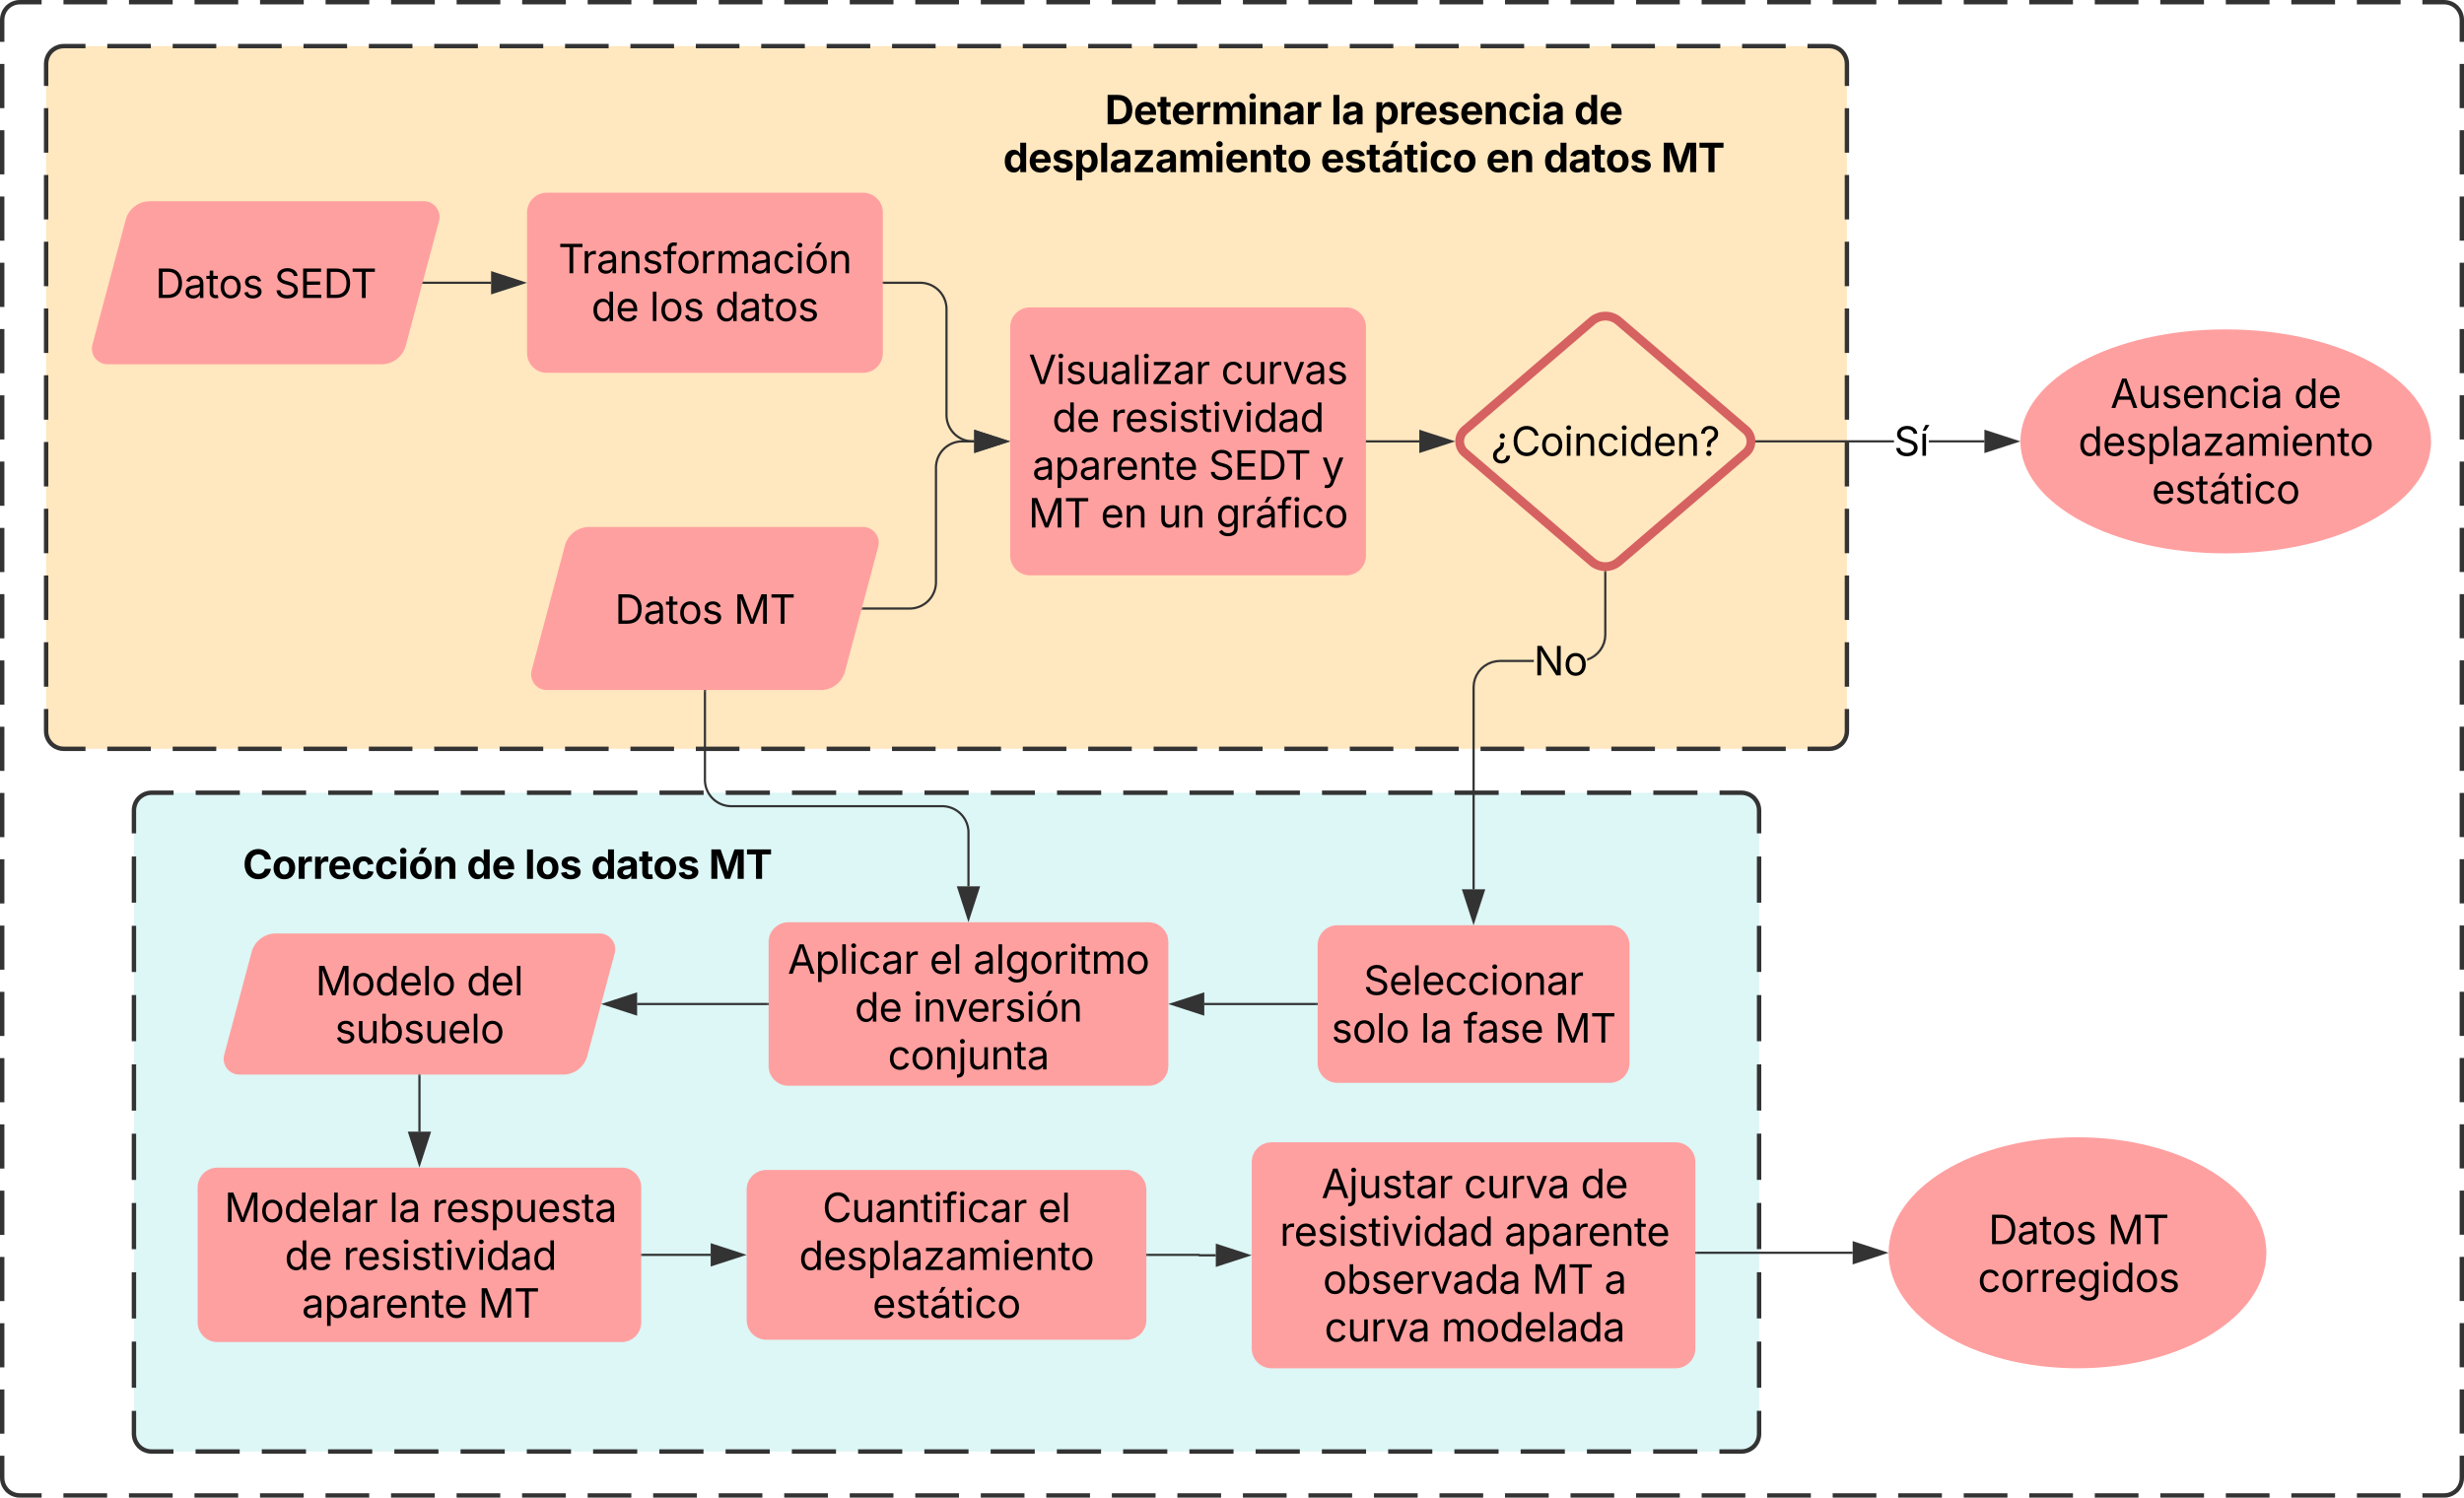 <svg xmlns="http://www.w3.org/2000/svg" xmlns:xlink="http://www.w3.org/1999/xlink" xmlns:lucid="lucid" width="1122" height="682"><g transform="translate(-59 -139)" lucid:page-tab-id="0_0"><path d="M60 148a8 8 0 0 1 8-8h1104a8 8 0 0 1 8 8v664a8 8 0 0 1-8 8H68a8 8 0 0 1-8-8z" fill-opacity="0"/><path d="M87.9 140h19.88m9.95 0h19.9m9.94 0h19.9m9.94 0h19.9m9.94 0h19.9m9.94 0h19.9m9.94 0h19.9m9.94 0h19.9m9.94 0h19.9m9.93 0h19.9m9.94 0h19.9m9.94 0H436m9.95 0h19.9m9.93 0h19.9m9.94 0h19.9m9.94 0h19.9m9.94 0h19.9m9.93 0h19.9m9.94 0h19.9m9.94 0h19.9m9.95 0h19.9m9.94 0h19.88m9.94 0h19.9m9.94 0h19.9m9.94 0h19.9m9.94 0h19.9m9.94 0h19.9m9.93 0h19.9m9.95 0h19.9m9.94 0h19.88m9.95 0h19.9m9.94 0h19.9m9.93 0h19.9m9.94 0h19.9m9.94 0h19.9m9.94 0h19.9m9.93 0h9.95l1.25.1 1.22.3 1.16.47 1.07.66.96.8.8.97.67 1.07.48 1.16.3 1.22.1 1.25v10.06m0 10.06v20.12m0 10.06v20.12m0 10.07v20.1m0 10.07v20.12m0 10.05v20.12m0 10.06v20.12m0 10.06v20.13m0 10.06v20.12m0 10.06v20.12m0 10.06v20.12m0 10.06v20.12m0 10.06v20.12m0 10.06v20.12m0 10.07v20.1m0 10.07v20.12m0 10.05v20.12m0 10.06v20.12m0 10.06v20.13m0 10.06v20.12m0 10.06v20.12m0 10.06v20.12m0 10.06V812l-.1 1.25-.3 1.22-.47 1.16-.66 1.07-.8.96-.97.8-1.07.67-1.16.48-1.22.3-1.25.1h-9.95m-9.94 0h-19.88m-9.95 0h-19.9m-9.94 0h-19.9m-9.93 0h-19.9m-9.94 0h-19.9m-9.94 0h-19.9m-9.94 0h-19.9m-9.94 0h-19.9m-9.94 0h-19.9m-9.93 0h-19.9m-9.94 0h-19.9m-9.94 0H804m-9.95 0h-19.9m-9.93 0h-19.9m-9.94 0h-19.9m-9.94 0h-19.9m-9.94 0h-19.9m-9.93 0h-19.9m-9.94 0h-19.9m-9.94 0h-19.9m-9.95 0h-19.9m-9.94 0h-19.88m-9.94 0h-19.9m-9.94 0h-19.9m-9.94 0h-19.9m-9.94 0h-19.9m-9.94 0h-19.9m-9.93 0h-19.9m-9.95 0h-19.9m-9.94 0h-19.88m-9.95 0h-19.9m-9.94 0h-19.9m-9.93 0h-19.9m-9.94 0h-19.9m-9.94 0h-19.9m-9.94 0h-19.9m-9.93 0H68l-1.25-.1-1.22-.3-1.16-.47-1.07-.66-.96-.8-.8-.97-.67-1.07-.48-1.16-.3-1.22L60 812v-10.06m0-10.06v-20.12m0-10.06v-20.12m0-10.07v-20.1m0-10.07V681.2m0-10.05v-20.12m0-10.06v-20.12m0-10.06v-20.13m0-10.06V560.5m0-10.06V530.3m0-10.06v-20.12m0-10.06v-20.12m0-10.06v-20.12m0-10.06v-20.12m0-10.06V379.4m0-10.07V349.2m0-10.05v-20.12m0-10.06v-20.12m0-10.06v-20.13m0-10.06v-20.1m0-10.08V198.3m0-10.06v-20.12m0-10.06V148l.1-1.25.3-1.22.47-1.16.66-1.07.8-.96.97-.8 1.07-.67 1.16-.48 1.22-.3L68 140h9.95" stroke="#333" stroke-width="2" fill="none"/><path d="M120 508a8 8 0 0 1 8-8h724a8 8 0 0 1 8 8v284a8 8 0 0 1-8 8H128a8 8 0 0 1-8-8z" fill="#dcf5f5" fill-opacity=".98"/><path d="M148.1 500h20.12m10.06 0h20.1m10.06 0h20.12m10.05 0h20.12m10.06 0h20.1m10.06 0h20.12m10.05 0h20.12m10.06 0h20.1m10.06 0h20.12m10.05 0h20.12m10.06 0h20.1m10.06 0h20.12m10.05 0h20.12m10.06 0h20.1m10.06 0h20.12m10.05 0h20.12m10.06 0h20.1m10.06 0h20.12m10.05 0h20.12m10.06 0h20.1m10.06 0h20.12m10.05 0h20.12m10.06 0h20.1m10.06 0H852l1.25.1 1.22.3 1.16.47 1.07.66.96.8.8.97.67 1.07.48 1.16.3 1.22.1 1.25v10.52m0 10.52v21.03m0 10.52v21.03m0 10.52v21.03m0 10.52v21.04m0 10.52v21.04m0 10.52v21.03m0 10.52v21.04m0 10.53v21.03m0 10.52V792l-.1 1.25-.3 1.22-.47 1.16-.66 1.07-.8.96-.97.8-1.07.67-1.16.48-1.22.3-1.25.1h-10.06m-10.05 0h-20.12m-10.06 0h-20.1m-10.06 0h-20.12m-10.05 0h-20.12m-10.06 0h-20.1m-10.06 0h-20.12m-10.05 0h-20.12m-10.06 0h-20.1m-10.06 0h-20.12m-10.05 0h-20.12m-10.06 0h-20.1m-10.06 0h-20.12m-10.05 0h-20.12m-10.06 0h-20.1m-10.06 0h-20.12m-10.05 0h-20.12m-10.06 0h-20.1m-10.06 0h-20.12m-10.05 0h-20.12m-10.06 0h-20.1m-10.06 0h-20.12m-10.05 0h-20.12m-10.06 0h-20.1m-10.06 0H128l-1.25-.1-1.22-.3-1.16-.47-1.07-.66-.96-.8-.8-.97-.67-1.07-.48-1.16-.3-1.22-.1-1.25v-10.52m0-10.52v-21.03m0-10.52v-21.03m0-10.52v-21.03m0-10.52v-21.04m0-10.52V623.7m0-10.52v-21.03m0-10.52V560.6m0-10.53v-21.03m0-10.52V508l.1-1.25.3-1.22.47-1.16.66-1.07.8-.96.97-.8 1.07-.67 1.16-.48 1.22-.3 1.25-.1h10.06" stroke="#333" stroke-width="2" fill="none"/><path d="M80 168a8 8 0 0 1 8-8h804a8 8 0 0 1 8 8v304a8 8 0 0 1-8 8H88a8 8 0 0 1-8-8z" fill="#ffe6be" fill-opacity=".98"/><path d="M107.85 160h19.85m9.93 0h19.85m9.93 0h19.86m9.93 0h19.84m9.92 0h19.85m9.94 0h19.85m9.92 0h19.85m9.93 0h19.85m9.92 0h19.86m9.92 0h19.85m9.93 0h19.85m9.93 0h19.86m9.93 0h19.84m9.92 0h19.86m9.92 0h19.85m9.92 0h19.85m9.93 0h19.85m9.92 0h19.86m9.92 0h19.85m9.93 0h19.85m9.93 0h19.86m9.92 0h19.86m9.92 0h19.86m9.92 0h19.85m9.92 0h19.85m9.93 0h19.85m9.92 0H892l1.25.1 1.22.3 1.16.47 1.07.66.96.8.8.97.67 1.07.48 1.16.3 1.22.1 1.25v10.13m0 10.14v20.26m0 10.14v20.26m0 10.14v20.26m0 10.14v20.26m0 10.14v20.26m0 10.14v20.26m0 10.14v20.26m0 10.14v20.26m0 10.14v20.26m0 10.14V472l-.1 1.25-.3 1.22-.47 1.16-.66 1.07-.8.96-.97.8-1.07.67-1.16.48-1.22.3-1.25.1h-9.93m-9.92 0H852.3m-9.93 0h-19.85m-9.93 0h-19.86m-9.92 0h-19.86m-9.92 0h-19.86m-9.92 0H703.4m-9.92 0h-19.85m-9.93 0h-19.85m-9.92 0h-19.86m-9.92 0H584.3m-9.93 0h-19.85m-9.93 0h-19.86m-9.92 0h-19.86m-9.92 0h-19.86m-9.92 0H435.4m-9.92 0h-19.85m-9.93 0h-19.85m-9.92 0h-19.86m-9.92 0H316.3m-9.93 0h-19.85m-9.93 0h-19.86m-9.93 0h-19.84m-9.92 0H197.2m-9.94 0H167.4m-9.92 0h-19.85m-9.93 0h-19.85m-9.92 0H88l-1.25-.1-1.22-.3-1.16-.47-1.07-.66-.96-.8-.8-.97-.67-1.07-.48-1.16-.3-1.22L80 472v-10.13m0-10.14v-20.26m0-10.14v-20.26m0-10.14v-20.26m0-10.14v-20.26m0-10.14v-20.26m0-10.14v-20.26m0-10.14v-20.26m0-10.14v-20.26m0-10.14v-20.26m0-10.14V168l.1-1.25.3-1.22.47-1.16.66-1.07.8-.96.97-.8 1.07-.67 1.16-.48 1.22-.3L88 160h9.93" stroke="#333" stroke-width="2" fill="none"/><path d="M117.2 239.38a10.4 10.4 0 0 1 10.06-7.73H252a6.15 6.15 0 0 1 5.94 7.73l-15.14 56.77a10.4 10.4 0 0 1-10.06 7.73H108a6.15 6.15 0 0 1-5.94-7.73z" stroke="#ffa0a0" stroke-width="2" fill="#ffa0a0"/><use xlink:href="#a" transform="matrix(1,0,0,1,105,236.653) translate(24.696 38.048)"/><use xlink:href="#b" transform="matrix(1,0,0,1,105,236.653) translate(78.863 38.048)"/><path d="M251.9 267.77h30.72" stroke="#333" fill="none"/><path d="M251.92 268.24h-.64l.25-.95h.4z" stroke="#333" stroke-width=".05" fill="#333"/><path d="M297.38 267.77l-14.26 4.63v-9.27z" stroke="#333" fill="#333"/><path d="M300 235.77a8 8 0 0 1 8-8h144a8 8 0 0 1 8 8v64a8 8 0 0 1-8 8H308a8 8 0 0 1-8-8z" stroke="#ffa0a0" stroke-width="2" fill="#ffa0a0"/><use xlink:href="#c" transform="matrix(1,0,0,1,305,232.769) translate(8.225 30.658)"/><use xlink:href="#d" transform="matrix(1,0,0,1,305,232.769) translate(23.285 52.438)"/><use xlink:href="#e" transform="matrix(1,0,0,1,305,232.769) translate(49.863 52.438)"/><use xlink:href="#f" transform="matrix(1,0,0,1,305,232.769) translate(79.579 52.438)"/><path d="M520 288a8 8 0 0 1 8-8h144a8 8 0 0 1 8 8v104a8 8 0 0 1-8 8H528a8 8 0 0 1-8-8z" stroke="#ffa0a0" stroke-width="2" fill="#ffa0a0"/><use xlink:href="#g" transform="matrix(1,0,0,1,525,285) translate(2.372 28.879)"/><use xlink:href="#h" transform="matrix(1,0,0,1,525,285) translate(90.007 28.879)"/><use xlink:href="#d" transform="matrix(1,0,0,1,525,285) translate(13.107 50.658)"/><use xlink:href="#i" transform="matrix(1,0,0,1,525,285) translate(39.686 50.658)"/><use xlink:href="#j" transform="matrix(1,0,0,1,525,285) translate(4.046 72.438)"/><use xlink:href="#k" transform="matrix(1,0,0,1,525,285) translate(84.334 72.438)"/><use xlink:href="#l" transform="matrix(1,0,0,1,525,285) translate(135.838 72.438)"/><use xlink:href="#m" transform="matrix(1,0,0,1,525,285) translate(2.253 94.217)"/><use xlink:href="#n" transform="matrix(1,0,0,1,525,285) translate(35.194 94.217)"/><use xlink:href="#o" transform="matrix(1,0,0,1,525,285) translate(61.386 94.217)"/><use xlink:href="#p" transform="matrix(1,0,0,1,525,285) translate(87.727 94.217)"/><path d="M681.5 340h23.8" stroke="#333" fill="none"/><path d="M681.5 340.48h-.5v-.96h.5z" stroke="#333" stroke-width=".05" fill="#333"/><path d="M720.05 340l-14.26 4.63v-9.26z" stroke="#333" fill="#333"/><path d="M783.93 285.2a9.33 9.33 0 0 1 12.14 0l57.86 49.6a6.86 6.86 0 0 1 0 10.4l-57.86 49.6a9.33 9.33 0 0 1-12.14 0l-57.86-49.6a6.86 6.86 0 0 1 0-10.4z" stroke="#d66161" stroke-width="4" fill-opacity="0"/><use xlink:href="#q" transform="matrix(1,0,0,1,725,285) translate(12.934 61.548)"/><path d="M461.5 267.77H478a12 12 0 0 1 12 12V328a12 12 0 0 0 12 12h.62" stroke="#333" fill="none"/><path d="M461.5 268.24h-.5v-.95h.5z" stroke="#333" stroke-width=".05" fill="#333"/><path d="M517.38 340l-14.26 4.63v-9.26z" stroke="#333" fill="#333"/><path d="M451.9 416.12h21.3a12 12 0 0 0 12-12V352a12 12 0 0 1 12-12h5.42" stroke="#333" fill="none"/><path d="M451.92 416.6h-.64l.25-.96h.4z" stroke="#333" stroke-width=".05" fill="#333"/><path d="M517.38 340l-14.26 4.63v-9.26z" stroke="#333" fill="#333"/><path d="M921.42 340.48h-62.6v-.96h62.6zm41.2 0h-25.3v-.96h25.3z" stroke="#333" stroke-width=".05" fill="#333"/><path d="M858.84 340.48h-.55l.03-.48-.04-.48h.54z" fill="#333"/><path stroke="#333" stroke-width=".05" fill="#333"/><path d="M977.38 340l-14.26 4.63v-9.26z" fill="#333"/><path d="M978.92 340l-16.28 5.3v-10.6zm-15.33 3.98l12.25-3.98-12.26-3.98z" stroke="#333" stroke-width=".05" fill="#333"/><use xlink:href="#r" transform="matrix(1,0,0,1,921.419,329.11) translate(0.005 17.438)"/><path d="M1165 340c0 27.6-41.4 50-92.5 50S980 367.6 980 340s41.4-50 92.5-50 92.5 22.4 92.5 50z" stroke="#ffa0a0" stroke-width="2" fill="#ffa0a0"/><use xlink:href="#s" transform="matrix(1,0,0,1,985,295) translate(34.99 29.769)"/><use xlink:href="#t" transform="matrix(1,0,0,1,985,295) translate(118.495 29.769)"/><use xlink:href="#u" transform="matrix(1,0,0,1,985,295) translate(20.343 51.548)"/><use xlink:href="#v" transform="matrix(1,0,0,1,985,295) translate(53.798 73.327)"/><path d="M757.4 440.48h-15.38l-1.82.14-1.76.42-1.67.7-1.54.94-1.38 1.17-1.17 1.38-.95 1.54-.7 1.67-.4 1.76-.15 1.82v91.94h-.96v-91.98l.16-1.93.45-1.9.75-1.8 1.03-1.68 1.28-1.5 1.5-1.26 1.66-1.02 1.8-.75 1.9-.45 1.94-.16h15.43zm33.08-12.46l-.16 1.93-.45 1.9-.75 1.8-1.03 1.68-1.28 1.5-1.5 1.26-1.66 1.02-1.8.75-.1.02v-1.02l1.47-.6 1.54-.96 1.38-1.17 1.17-1.38.95-1.54.7-1.67.4-1.76.15-1.82v-28.43h.96z" stroke="#333" stroke-width=".05" fill="#333"/><path d="M790 399.05l.48-.04v.56h-.96V399z" fill="#333"/><path stroke="#333" stroke-width=".05" fill="#333"/><path d="M730 558.73l-4.63-14.27h9.26z" fill="#333"/><path d="M730 560.27L724.7 544h10.6zm-3.98-15.33L730 557.2l3.98-12.26z" stroke="#333" stroke-width=".05" fill="#333"/><use xlink:href="#w" transform="matrix(1,0,0,1,757.408,429.11) translate(0.005 17.438)"/><path d="M660 569.35a8 8 0 0 1 8-8h124a8 8 0 0 1 8 8v53.75a8 8 0 0 1-8 8H668a8 8 0 0 1-8-8z" stroke="#ffa0a0" stroke-width="2" fill="#ffa0a0"/><use xlink:href="#x" transform="matrix(1,0,0,1,665,566.347) translate(14.933 25.658)"/><use xlink:href="#y" transform="matrix(1,0,0,1,665,566.347) translate(0.269 47.438)"/><use xlink:href="#z" transform="matrix(1,0,0,1,665,566.347) translate(40.777 47.438)"/><use xlink:href="#A" transform="matrix(1,0,0,1,665,566.347) translate(60.307 47.438)"/><use xlink:href="#B" transform="matrix(1,0,0,1,665,566.347) translate(101.853 47.438)"/><path d="M500 179.97a8 8 0 0 1 8-8h344a8 8 0 0 1 8 8v39.8a8 8 0 0 1-8 8H508a8 8 0 0 1-8-8z" fill="none"/><use xlink:href="#C" transform="matrix(1,0,0,1,500,171.965) translate(62.156 23.658)"/><use xlink:href="#D" transform="matrix(1,0,0,1,500,171.965) translate(165.032 23.658)"/><use xlink:href="#E" transform="matrix(1,0,0,1,500,171.965) translate(184.623 23.658)"/><use xlink:href="#F" transform="matrix(1,0,0,1,500,171.965) translate(275.774 23.658)"/><use xlink:href="#G" transform="matrix(1,0,0,1,500,171.965) translate(15.798 45.438)"/><use xlink:href="#H" transform="matrix(1,0,0,1,500,171.965) translate(160.334 45.438)"/><use xlink:href="#I" transform="matrix(1,0,0,1,500,171.965) translate(235.63 45.438)"/><use xlink:href="#J" transform="matrix(1,0,0,1,500,171.965) translate(261.822 45.438)"/><use xlink:href="#K" transform="matrix(1,0,0,1,500,171.965) translate(315.417 45.438)"/><path d="M317.2 387.73a10.4 10.4 0 0 1 10.06-7.73H452a6.15 6.15 0 0 1 5.94 7.73L442.8 444.5a10.4 10.4 0 0 1-10.06 7.73H308a6.15 6.15 0 0 1-5.94-7.73z" stroke="#ffa0a0" stroke-width="2" fill="#ffa0a0"/><use xlink:href="#L" transform="matrix(1,0,0,1,305,385) translate(33.977 38.048)"/><use xlink:href="#M" transform="matrix(1,0,0,1,305,385) translate(88.144 38.048)"/><path d="M380 453.73v40.4a12 12 0 0 0 12 12h96a12 12 0 0 1 12 12v24.5" stroke="#333" fill="none"/><path d="M380.48 453.74h-.96v-.5h.96z" stroke="#333" stroke-width=".05" fill="#333"/><path d="M500 557.38l-4.63-14.26h9.26z" stroke="#333" fill="#333"/><path d="M410 568a8 8 0 0 1 8-8h164a8 8 0 0 1 8 8v56.44a8 8 0 0 1-8 8H418a8 8 0 0 1-8-8z" stroke="#ffa0a0" stroke-width="2" fill="#ffa0a0"/><use xlink:href="#N" transform="matrix(1,0,0,1,415,565) translate(2.677 17.438)"/><use xlink:href="#O" transform="matrix(1,0,0,1,415,565) translate(67.242 17.438)"/><use xlink:href="#P" transform="matrix(1,0,0,1,415,565) translate(87.158 17.438)"/><use xlink:href="#Q" transform="matrix(1,0,0,1,415,565) translate(33.184 39.217)"/><use xlink:href="#R" transform="matrix(1,0,0,1,415,565) translate(59.762 39.217)"/><use xlink:href="#S" transform="matrix(1,0,0,1,415,565) translate(48.284 60.996)"/><path d="M658.5 596.22H607.38" stroke="#333" fill="none"/><path d="M659 596.7h-.5v-.95h.5z" stroke="#333" stroke-width=".05" fill="#333"/><path d="M592.62 596.22l14.26-4.63v9.26z" stroke="#333" fill="#333"/><path d="M408.5 596.22h-59.38" stroke="#333" fill="none"/><path d="M409 596.7h-.5v-.95h.5z" stroke="#333" stroke-width=".05" fill="#333"/><path d="M334.35 596.22l14.27-4.63v9.26z" stroke="#333" fill="#333"/><path d="M174.54 572.83a10.4 10.4 0 0 1 10.06-7.73H332a6.15 6.15 0 0 1 5.94 7.73l-12.48 46.8a10.4 10.4 0 0 1-10.06 7.72H168a6.15 6.15 0 0 1-5.94-7.73z" stroke="#ffa0a0" stroke-width="2" fill="#ffa0a0"/><g><use xlink:href="#T" transform="matrix(1,0,0,1,165,570.097) translate(37.671 22.158)"/><use xlink:href="#U" transform="matrix(1,0,0,1,165,570.097) translate(106.454 22.158)"/><use xlink:href="#V" transform="matrix(1,0,0,1,165,570.097) translate(46.521 43.938)"/></g><path d="M250 628.85v25.5" stroke="#333" fill="none"/><path d="M250.47 628.86h-.94v-.5h.94z" stroke="#333" stroke-width=".05" fill="#333"/><path d="M250 669.1l-4.63-14.26h9.26z" stroke="#333" fill="#333"/><path d="M150 679.73a8 8 0 0 1 8-8h184a8 8 0 0 1 8 8v61.43a8 8 0 0 1-8 8H158a8 8 0 0 1-8-8z" stroke="#ffa0a0" stroke-width="2" fill="#ffa0a0"/><g><use xlink:href="#W" transform="matrix(1,0,0,1,155,676.728) translate(6.19 18.769)"/><use xlink:href="#z" transform="matrix(1,0,0,1,155,676.728) translate(81.064 18.769)"/><use xlink:href="#X" transform="matrix(1,0,0,1,155,676.728) translate(100.593 18.769)"/><use xlink:href="#Q" transform="matrix(1,0,0,1,155,676.728) translate(33.607 40.548)"/><use xlink:href="#Y" transform="matrix(1,0,0,1,155,676.728) translate(60.186 40.548)"/><use xlink:href="#Z" transform="matrix(1,0,0,1,155,676.728) translate(41.417 62.327)"/><use xlink:href="#B" transform="matrix(1,0,0,1,155,676.728) translate(121.705 62.327)"/></g><path d="M351.5 710.45h31.12" stroke="#333" fill="none"/><path d="M351.5 710.92h-.5v-.95h.5z" stroke="#333" stroke-width=".05" fill="#333"/><path d="M397.38 710.45l-14.26 4.63v-9.27z" stroke="#333" fill="#333"/><path d="M630 668.2a8 8 0 0 1 8-8h184a8 8 0 0 1 8 8v84.9a8 8 0 0 1-8 8H638a8 8 0 0 1-8-8z" stroke="#ffa0a0" stroke-width="2" fill="#ffa0a0"/><g><use xlink:href="#aa" transform="matrix(1,0,0,1,635,665.199) translate(25.728 19.379)"/><use xlink:href="#ab" transform="matrix(1,0,0,1,635,665.199) translate(90.574 19.379)"/><use xlink:href="#t" transform="matrix(1,0,0,1,635,665.199) translate(143.756 19.379)"/><use xlink:href="#ac" transform="matrix(1,0,0,1,635,665.199) translate(6.752 41.158)"/><use xlink:href="#ad" transform="matrix(1,0,0,1,635,665.199) translate(109.022 41.158)"/><use xlink:href="#ae" transform="matrix(1,0,0,1,635,665.199) translate(26.378 62.938)"/><use xlink:href="#af" transform="matrix(1,0,0,1,635,665.199) translate(121.573 62.938)"/><use xlink:href="#ag" transform="matrix(1,0,0,1,635,665.199) translate(154.514 62.938)"/><use xlink:href="#ab" transform="matrix(1,0,0,1,635,665.199) translate(27.073 84.717)"/><use xlink:href="#ah" transform="matrix(1,0,0,1,635,665.199) translate(80.255 84.717)"/></g><path d="M160 525.67a8 8 0 0 1 8-8h244a8 8 0 0 1 8 8v13.75a8 8 0 0 1-8 8H168a8 8 0 0 1-8-8z" fill="none"/><g><use xlink:href="#ai" transform="matrix(1,0,0,1,160,517.673) translate(9.515 21.548)"/><use xlink:href="#aj" transform="matrix(1,0,0,1,160,517.673) translate(111.512 21.548)"/><use xlink:href="#ak" transform="matrix(1,0,0,1,160,517.673) translate(137.844 21.548)"/><use xlink:href="#J" transform="matrix(1,0,0,1,160,517.673) translate(168.105 21.548)"/><use xlink:href="#K" transform="matrix(1,0,0,1,160,517.673) translate(221.701 21.548)"/></g><path d="M1090 709.5c0 28.5-38.06 51.6-85 51.6s-85-23.1-85-51.6 38.06-51.6 85-51.6 85 23.1 85 51.6z" stroke="#ffa0a0" stroke-width="2" fill="#ffa0a0"/><g><use xlink:href="#al" transform="matrix(1,0,0,1,925,662.904) translate(39.477 42.658)"/><use xlink:href="#am" transform="matrix(1,0,0,1,925,662.904) translate(93.644 42.658)"/><use xlink:href="#an" transform="matrix(1,0,0,1,925,662.904) translate(34.59 64.438)"/></g><path d="M831.5 709.5h71.12" stroke="#333" fill="none"/><path d="M831.5 709.97h-.5v-.95h.5z" stroke="#333" stroke-width=".05" fill="#333"/><path d="M917.38 709.5l-14.26 4.63v-9.27z" stroke="#333" fill="#333"/><path d="M400 680.78a8 8 0 0 1 8-8h164a8 8 0 0 1 8 8v59.33a8 8 0 0 1-8 8H408a8 8 0 0 1-8-8z" stroke="#ffa0a0" stroke-width="2" fill="#ffa0a0"/><g><use xlink:href="#ao" transform="matrix(1,0,0,1,405,677.776) translate(28.469 17.769)"/><use xlink:href="#ap" transform="matrix(1,0,0,1,405,677.776) translate(126.678 17.769)"/><use xlink:href="#u" transform="matrix(1,0,0,1,405,677.776) translate(17.843 39.548)"/><use xlink:href="#v" transform="matrix(1,0,0,1,405,677.776) translate(51.298 61.327)"/></g><path d="M581.5 710.45h23.4a.1.1 0 0 1 .1.1.1.1 0 0 0 .1.1h7.52" stroke="#333" fill="none"/><path d="M581.5 710.92h-.5v-.95h.5z" stroke="#333" stroke-width=".05" fill="#333"/><path d="M627.38 710.64l-14.26 4.64V706z" stroke="#333" fill="#333"/><defs><path d="M645 0H180v-1490h484c435 0 692 280 692 742 0 466-257 748-711 748zM370-168h263c363 0 539-218 539-580 0-358-176-574-521-574H370v1154" id="aq"/><path d="M471 26C259 26 90-98 90-318c0-256 228-303 435-329 202-27 287-16 287-108 0-139-79-219-234-219-161 0-248 86-283 164l-173-57c86-203 278-265 451-265 150 0 419 46 419 395V0H815v-152h-12C765-73 660 26 471 26zm31-159c199 0 310-134 310-271v-155c-30 35-226 55-295 64-131 17-246 59-246 186 0 116 97 176 231 176" id="ar"/><path d="M598-1118v154H368v674c0 100 37 144 132 144 23 0 62-6 92-12L629-6c-37 13-88 20-134 20-193 0-307-107-307-290v-688H20v-154h168v-266h180v266h230" id="as"/><path d="M613 24c-304 0-509-231-509-576 0-350 205-580 509-580 305 0 511 230 511 580 0 345-206 576-511 576zm0-161c226 0 329-195 329-415 0-222-103-419-329-419-223 0-326 196-326 419 0 220 103 415 326 415" id="at"/><path d="M538 24C308 24 148-78 108-271l171-41c32 123 123 178 257 178 156 0 256-77 256-169 0-77-54-128-164-154l-186-44c-203-48-300-148-300-305 0-192 176-326 414-326 230 0 351 112 402 269l-163 42c-31-80-94-158-238-158-133 0-233 69-233 162 0 83 57 129 188 160l169 40c203 48 298 149 298 302 0 196-179 339-441 339" id="au"/><g id="a"><use transform="matrix(0.009,0,0,0.009,0,0)" xlink:href="#aq"/><use transform="matrix(0.009,0,0,0.009,12.99,0)" xlink:href="#ar"/><use transform="matrix(0.009,0,0,0.009,23.098,0)" xlink:href="#as"/><use transform="matrix(0.009,0,0,0.009,28.811,0)" xlink:href="#at"/><use transform="matrix(0.009,0,0,0.009,39.604,0)" xlink:href="#au"/></g><path d="M657 26c-323 0-524-166-541-416h195c15 169 171 246 346 246 202 0 356-106 356-265 5-203-294-238-475-293-239-73-380-191-380-389 0-252 224-419 512-419 294 0 499 171 508 396H992c-17-145-151-228-328-228-193 0-321 102-321 242 0 156 175 211 284 241l149 41c160 44 422 134 422 412 0 244-197 432-541 432" id="av"/><path d="M180 0v-1490h908v168H370v486h669v168H370v500h727V0H180" id="aw"/><path d="M98-1322v-168h1126v168H757V0H567v-1322H98" id="ax"/><g id="b"><use transform="matrix(0.009,0,0,0.009,0,0)" xlink:href="#av"/><use transform="matrix(0.009,0,0,0.009,11.549,0)" xlink:href="#aw"/><use transform="matrix(0.009,0,0,0.009,22.368,0)" xlink:href="#aq"/><use transform="matrix(0.009,0,0,0.009,34.822,0)" xlink:href="#ax"/></g><path d="M158 0v-1118h174v172h12c41-113 157-188 290-188 26 0 70 2 91 3v181c-11-2-60-10-108-10-161 0-279 109-279 260V0H158" id="ay"/><path d="M338-670V0H158v-1118h173l1 207c72-158 192-221 342-221 226 0 378 139 378 422V0H872v-695c0-172-96-275-252-275-161 0-282 109-282 300" id="az"/><path d="M678-1118v154H420V0H240v-964H20v-154h220v-149c0-194 155-293 318-293 85 0 141 18 168 30l-50 154c-19-6-47-17-97-17-111 0-159 58-159 166v109h258" id="aA"/><path d="M158 0v-1118h175l1 205c55-151 181-225 313-225 147 0 245 90 285 228 53-141 190-228 352-228 194 0 352 125 352 384V0h-181v-749c0-161-105-225-225-225-151 0-243 103-243 244V0H807v-767c0-124-93-207-219-207-131 0-250 92-250 270V0H158" id="aB"/><path d="M613 24c-304 0-509-231-509-576 0-350 205-580 509-580 216 0 392 114 453 309l-173 49c-33-115-133-197-280-197-223 0-326 196-326 419 0 220 103 415 326 415 150 0 252-85 285-206l172 49C1010-95 832 24 613 24" id="aC"/><path d="M158 0v-1118h180V0H158zm91-1301c-68 0-125-53-125-119s57-119 125-119c69 0 126 53 126 119s-57 119-126 119" id="aD"/><path d="M613 24c-304 0-509-231-509-576 0-350 205-580 509-580 305 0 511 230 511 580 0 345-206 576-511 576zm0-161c226 0 329-195 329-415 0-222-103-419-329-419-223 0-326 196-326 419 0 220 103 415 326 415zm-79-1127l140-294h201l-194 294H534" id="aE"/><g id="c"><use transform="matrix(0.009,0,0,0.009,0,0)" xlink:href="#ax"/><use transform="matrix(0.009,0,0,0.009,10.6,0)" xlink:href="#ay"/><use transform="matrix(0.009,0,0,0.009,17.376,0)" xlink:href="#ar"/><use transform="matrix(0.009,0,0,0.009,27.483,0)" xlink:href="#az"/><use transform="matrix(0.009,0,0,0.009,38.118,0)" xlink:href="#au"/><use transform="matrix(0.009,0,0,0.009,47.619,0)" xlink:href="#aA"/><use transform="matrix(0.009,0,0,0.009,53.754,0)" xlink:href="#at"/><use transform="matrix(0.009,0,0,0.009,64.547,0)" xlink:href="#ay"/><use transform="matrix(0.009,0,0,0.009,71.604,0)" xlink:href="#aB"/><use transform="matrix(0.009,0,0,0.009,87.372,0)" xlink:href="#ar"/><use transform="matrix(0.009,0,0,0.009,97.479,0)" xlink:href="#aC"/><use transform="matrix(0.009,0,0,0.009,107.763,0)" xlink:href="#aD"/><use transform="matrix(0.009,0,0,0.009,112.122,0)" xlink:href="#aE"/><use transform="matrix(0.009,0,0,0.009,122.915,0)" xlink:href="#az"/></g><path d="M577 24c-279 0-473-224-473-580 0-354 195-576 474-576 218 0 287 134 324 193h14v-551h180V0H922v-173h-20C865-111 790 24 577 24zm27-161c203 0 314-172 314-421 0-247-108-413-314-413-212 0-317 181-317 413 0 235 108 421 317 421" id="aF"/><path d="M628 24c-324 0-524-230-524-574 0-343 198-582 503-582 237 0 487 146 487 559v75H286c9 234 145 362 343 362 132 0 231-58 273-172l174 48C1024-91 857 24 628 24zM287-650h624c-17-190-120-322-304-322-192 0-309 151-320 322" id="aG"/><g id="d"><use transform="matrix(0.009,0,0,0.009,0,0)" xlink:href="#aF"/><use transform="matrix(0.009,0,0,0.009,11.021,0)" xlink:href="#aG"/></g><path d="M338-1490V0H158v-1490h180" id="aH"/><g id="e"><use transform="matrix(0.009,0,0,0.009,0,0)" xlink:href="#aH"/><use transform="matrix(0.009,0,0,0.009,4.359,0)" xlink:href="#at"/><use transform="matrix(0.009,0,0,0.009,15.152,0)" xlink:href="#au"/></g><g id="f"><use transform="matrix(0.009,0,0,0.009,0,0)" xlink:href="#aF"/><use transform="matrix(0.009,0,0,0.009,11.021,0)" xlink:href="#ar"/><use transform="matrix(0.009,0,0,0.009,21.129,0)" xlink:href="#as"/><use transform="matrix(0.009,0,0,0.009,26.842,0)" xlink:href="#at"/><use transform="matrix(0.009,0,0,0.009,37.635,0)" xlink:href="#au"/></g><path d="M600 0L52-1490h200c166 485 304 806 458 1336 156-533 285-846 449-1336h202L819 0H600" id="aI"/><path d="M537 14c-226 0-379-139-379-422v-710h180v695c0 172 97 275 253 275 160 0 281-109 281-300v-670h181V0H879v-209C806-46 684 14 537 14" id="aJ"/><path d="M126 0v-134l627-806v-11H146v-167h839v143L376-178v11h629V0H126" id="aK"/><g id="g"><use transform="matrix(0.009,0,0,0.009,0,0)" xlink:href="#aI"/><use transform="matrix(0.009,0,0,0.009,12.419,0)" xlink:href="#aD"/><use transform="matrix(0.009,0,0,0.009,16.778,0)" xlink:href="#au"/><use transform="matrix(0.009,0,0,0.009,26.279,0)" xlink:href="#aJ"/><use transform="matrix(0.009,0,0,0.009,36.923,0)" xlink:href="#ar"/><use transform="matrix(0.009,0,0,0.009,47.03,0)" xlink:href="#aH"/><use transform="matrix(0.009,0,0,0.009,51.39,0)" xlink:href="#aD"/><use transform="matrix(0.009,0,0,0.009,55.749,0)" xlink:href="#aK"/><use transform="matrix(0.009,0,0,0.009,65.689,0)" xlink:href="#ar"/><use transform="matrix(0.009,0,0,0.009,75.797,0)" xlink:href="#ay"/></g><path d="M481 0L54-1118h197c107 314 236 620 325 951 87-331 217-637 324-951h197L670 0H481" id="aL"/><g id="h"><use transform="matrix(0.009,0,0,0.009,0,0)" xlink:href="#aC"/><use transform="matrix(0.009,0,0,0.009,10.283,0)" xlink:href="#aJ"/><use transform="matrix(0.009,0,0,0.009,20.927,0)" xlink:href="#ay"/><use transform="matrix(0.009,0,0,0.009,27.984,0)" xlink:href="#aL"/><use transform="matrix(0.009,0,0,0.009,38.013,0)" xlink:href="#ar"/><use transform="matrix(0.009,0,0,0.009,48.12,0)" xlink:href="#au"/></g><g id="i"><use transform="matrix(0.009,0,0,0.009,0,0)" xlink:href="#ay"/><use transform="matrix(0.009,0,0,0.009,6.478,0)" xlink:href="#aG"/><use transform="matrix(0.009,0,0,0.009,16.972,0)" xlink:href="#au"/><use transform="matrix(0.009,0,0,0.009,26.473,0)" xlink:href="#aD"/><use transform="matrix(0.009,0,0,0.009,30.832,0)" xlink:href="#au"/><use transform="matrix(0.009,0,0,0.009,40.333,0)" xlink:href="#as"/><use transform="matrix(0.009,0,0,0.009,46.222,0)" xlink:href="#aD"/><use transform="matrix(0.009,0,0,0.009,50.581,0)" xlink:href="#aL"/><use transform="matrix(0.009,0,0,0.009,60.697,0)" xlink:href="#aD"/><use transform="matrix(0.009,0,0,0.009,65.057,0)" xlink:href="#aF"/><use transform="matrix(0.009,0,0,0.009,76.078,0)" xlink:href="#ar"/><use transform="matrix(0.009,0,0,0.009,86.186,0)" xlink:href="#aF"/></g><path d="M158 418v-1536h174v179h20c37-59 106-193 324-193 279 0 474 222 474 576 0 356-194 580-473 580-213 0-288-135-325-197h-14v591H158zm492-555c209 0 317-186 317-421 0-232-105-413-317-413-206 0-314 166-314 413 0 249 111 421 314 421" id="aM"/><g id="j"><use transform="matrix(0.009,0,0,0.009,0,0)" xlink:href="#ar"/><use transform="matrix(0.009,0,0,0.009,10.107,0)" xlink:href="#aM"/><use transform="matrix(0.009,0,0,0.009,21.305,0)" xlink:href="#ar"/><use transform="matrix(0.009,0,0,0.009,31.412,0)" xlink:href="#ay"/><use transform="matrix(0.009,0,0,0.009,37.89,0)" xlink:href="#aG"/><use transform="matrix(0.009,0,0,0.009,48.384,0)" xlink:href="#az"/><use transform="matrix(0.009,0,0,0.009,59.019,0)" xlink:href="#as"/><use transform="matrix(0.009,0,0,0.009,64.731,0)" xlink:href="#aG"/></g><g id="k"><use transform="matrix(0.009,0,0,0.009,0,0)" xlink:href="#av"/><use transform="matrix(0.009,0,0,0.009,11.549,0)" xlink:href="#aw"/><use transform="matrix(0.009,0,0,0.009,22.368,0)" xlink:href="#aq"/><use transform="matrix(0.009,0,0,0.009,34.822,0)" xlink:href="#ax"/></g><path d="M140 405l46-156c120 36 205 19 263-150l32-93L54-1118h197c107 313 237 620 324 950 87-331 219-637 326-950h196L606 167c-68 178-176 259-334 259-64 0-113-12-132-21" id="aN"/><use transform="matrix(0.009,0,0,0.009,0,0)" xlink:href="#aN" id="l"/><path d="M180 0v-1490h270l367 940c28 72 75 218 110 339 35-117 81-264 110-339l362-940h271V0h-187c2-448-5-837 7-1287-157 497-311 829-483 1287H842C666-458 514-784 354-1284c12 438 5 843 7 1284H180" id="aO"/><g id="m"><use transform="matrix(0.009,0,0,0.009,0,0)" xlink:href="#aO"/><use transform="matrix(0.009,0,0,0.009,16.26,0)" xlink:href="#ax"/></g><g id="n"><use transform="matrix(0.009,0,0,0.009,0,0)" xlink:href="#aG"/><use transform="matrix(0.009,0,0,0.009,10.494,0)" xlink:href="#az"/></g><g id="o"><use transform="matrix(0.009,0,0,0.009,0,0)" xlink:href="#aJ"/><use transform="matrix(0.009,0,0,0.009,10.644,0)" xlink:href="#az"/></g><path d="M611 442c-248 0-391-105-460-228l146-94c47 65 117 165 314 165 178 0 307-82 307-266v-224h-17C863-141 792-18 576-18c-268 0-472-195-472-546 0-346 197-568 476-568 216 0 288 133 326 193h17v-179h175V29c0 289-215 413-487 413zm-5-620c203 0 314-146 314-390 0-237-108-403-314-403-213 0-319 180-319 403 0 230 109 390 319 390" id="aP"/><path d="M471 26C259 26 90-98 90-318c0-256 228-303 435-329 202-27 287-16 287-108 0-139-79-219-234-219-161 0-248 86-283 164l-173-57c86-203 278-265 451-265 150 0 419 46 419 395V0H815v-152h-12C765-73 660 26 471 26zm31-159c199 0 310-134 310-271v-155c-30 35-226 55-295 64-131 17-246 59-246 186 0 116 97 176 231 176zm-23-1131l140-294h201l-194 294H479" id="aQ"/><g id="p"><use transform="matrix(0.009,0,0,0.009,0,0)" xlink:href="#aP"/><use transform="matrix(0.009,0,0,0.009,11.039,0)" xlink:href="#ay"/><use transform="matrix(0.009,0,0,0.009,17.815,0)" xlink:href="#aQ"/><use transform="matrix(0.009,0,0,0.009,27.923,0)" xlink:href="#aA"/><use transform="matrix(0.009,0,0,0.009,34.585,0)" xlink:href="#aD"/><use transform="matrix(0.009,0,0,0.009,38.944,0)" xlink:href="#aC"/><use transform="matrix(0.009,0,0,0.009,49.228,0)" xlink:href="#at"/></g><path d="M664-669c3 277-82 343-222 425-88 53-156 134-156 250 0 139 108 227 243 227 118 0 235-70 246-236h190c-10 251-200 395-436 395-259 0-427-165-427-393 0-161 74-273 203-352 132-80 180-132 178-316h181zm-93-462c75 0 135 60 135 134 0 75-60 135-135 135-74 0-134-60-134-135 0-74 60-134 134-134" id="aR"/><path d="M783 20c-382 0-661-292-661-764 0-473 279-766 661-766 302 0 548 182 601 489h-190c-42-204-217-313-411-313-268 0-476 208-476 590 0 381 209 588 476 588 195 0 369-110 411-313h190c-52 303-296 489-601 489" id="aS"/><path d="M383-449c-3-277 82-343 222-425 88-53 156-134 156-250 0-139-108-227-243-227-118 0-235 70-246 236H82c10-251 200-395 436-395 259 0 427 165 427 393 0 161-74 273-203 352-132 80-180 132-178 316H383zm93 462c-75 0-135-60-135-134 0-75 60-135 135-135 74 0 134 60 134 135 0 74-60 134-134 134" id="aT"/><g id="q"><use transform="matrix(0.009,0,0,0.009,0,0)" xlink:href="#aR"/><use transform="matrix(0.009,0,0,0.009,9.202,0)" xlink:href="#aS"/><use transform="matrix(0.009,0,0,0.009,22.351,0)" xlink:href="#at"/><use transform="matrix(0.009,0,0,0.009,33.144,0)" xlink:href="#aD"/><use transform="matrix(0.009,0,0,0.009,37.503,0)" xlink:href="#az"/><use transform="matrix(0.009,0,0,0.009,48.138,0)" xlink:href="#aC"/><use transform="matrix(0.009,0,0,0.009,58.421,0)" xlink:href="#aD"/><use transform="matrix(0.009,0,0,0.009,62.78,0)" xlink:href="#aF"/><use transform="matrix(0.009,0,0,0.009,73.802,0)" xlink:href="#aG"/><use transform="matrix(0.009,0,0,0.009,84.296,0)" xlink:href="#az"/><use transform="matrix(0.009,0,0,0.009,94.931,0)" xlink:href="#aT"/></g><path d="M158 0v-1118h180V0H158zm12-1264l140-294h201l-194 294H170" id="aU"/><g id="r"><use transform="matrix(0.009,0,0,0.009,0,0)" xlink:href="#av"/><use transform="matrix(0.009,0,0,0.009,11.549,0)" xlink:href="#aU"/></g><path d="M52 0l541-1490h220L1361 0h-200l-149-416H398L254 0H52zm404-582h497c-103-290-145-390-251-756-108 377-145 460-246 756" id="aV"/><g id="s"><use transform="matrix(0.009,0,0,0.009,0,0)" xlink:href="#aV"/><use transform="matrix(0.009,0,0,0.009,12.419,0)" xlink:href="#aJ"/><use transform="matrix(0.009,0,0,0.009,23.062,0)" xlink:href="#au"/><use transform="matrix(0.009,0,0,0.009,32.563,0)" xlink:href="#aG"/><use transform="matrix(0.009,0,0,0.009,43.058,0)" xlink:href="#az"/><use transform="matrix(0.009,0,0,0.009,53.692,0)" xlink:href="#aC"/><use transform="matrix(0.009,0,0,0.009,63.976,0)" xlink:href="#aD"/><use transform="matrix(0.009,0,0,0.009,68.335,0)" xlink:href="#ar"/></g><g id="t"><use transform="matrix(0.009,0,0,0.009,0,0)" xlink:href="#aF"/><use transform="matrix(0.009,0,0,0.009,11.021,0)" xlink:href="#aG"/></g><g id="u"><use transform="matrix(0.009,0,0,0.009,0,0)" xlink:href="#aF"/><use transform="matrix(0.009,0,0,0.009,11.021,0)" xlink:href="#aG"/><use transform="matrix(0.009,0,0,0.009,21.516,0)" xlink:href="#au"/><use transform="matrix(0.009,0,0,0.009,31.017,0)" xlink:href="#aM"/><use transform="matrix(0.009,0,0,0.009,42.038,0)" xlink:href="#aH"/><use transform="matrix(0.009,0,0,0.009,46.397,0)" xlink:href="#ar"/><use transform="matrix(0.009,0,0,0.009,56.505,0)" xlink:href="#aK"/><use transform="matrix(0.009,0,0,0.009,66.445,0)" xlink:href="#ar"/><use transform="matrix(0.009,0,0,0.009,76.553,0)" xlink:href="#aB"/><use transform="matrix(0.009,0,0,0.009,92.32,0)" xlink:href="#aD"/><use transform="matrix(0.009,0,0,0.009,96.68,0)" xlink:href="#aG"/><use transform="matrix(0.009,0,0,0.009,107.174,0)" xlink:href="#az"/><use transform="matrix(0.009,0,0,0.009,117.809,0)" xlink:href="#as"/><use transform="matrix(0.009,0,0,0.009,123.521,0)" xlink:href="#at"/></g><g id="v"><use transform="matrix(0.009,0,0,0.009,0,0)" xlink:href="#aG"/><use transform="matrix(0.009,0,0,0.009,10.494,0)" xlink:href="#au"/><use transform="matrix(0.009,0,0,0.009,19.995,0)" xlink:href="#as"/><use transform="matrix(0.009,0,0,0.009,25.972,0)" xlink:href="#aQ"/><use transform="matrix(0.009,0,0,0.009,36.079,0)" xlink:href="#as"/><use transform="matrix(0.009,0,0,0.009,41.968,0)" xlink:href="#aD"/><use transform="matrix(0.009,0,0,0.009,46.327,0)" xlink:href="#aC"/><use transform="matrix(0.009,0,0,0.009,56.61,0)" xlink:href="#at"/></g><path d="M180 0v-1490h224l606 953c40 63 108 177 176 312-27-437-7-821-13-1265h190V0h-226C860-448 622-778 356-1262c27 476 11 792 15 1262H180" id="aW"/><g id="w"><use transform="matrix(0.009,0,0,0.009,0,0)" xlink:href="#aW"/><use transform="matrix(0.009,0,0,0.009,13.562,0)" xlink:href="#at"/></g><g id="x"><use transform="matrix(0.009,0,0,0.009,0,0)" xlink:href="#av"/><use transform="matrix(0.009,0,0,0.009,11.549,0)" xlink:href="#aG"/><use transform="matrix(0.009,0,0,0.009,22.043,0)" xlink:href="#aH"/><use transform="matrix(0.009,0,0,0.009,26.402,0)" xlink:href="#aG"/><use transform="matrix(0.009,0,0,0.009,36.896,0)" xlink:href="#aC"/><use transform="matrix(0.009,0,0,0.009,47.18,0)" xlink:href="#aC"/><use transform="matrix(0.009,0,0,0.009,57.463,0)" xlink:href="#aD"/><use transform="matrix(0.009,0,0,0.009,61.822,0)" xlink:href="#at"/><use transform="matrix(0.009,0,0,0.009,72.615,0)" xlink:href="#az"/><use transform="matrix(0.009,0,0,0.009,83.25,0)" xlink:href="#ar"/><use transform="matrix(0.009,0,0,0.009,93.357,0)" xlink:href="#ay"/></g><g id="y"><use transform="matrix(0.009,0,0,0.009,0,0)" xlink:href="#au"/><use transform="matrix(0.009,0,0,0.009,9.501,0)" xlink:href="#at"/><use transform="matrix(0.009,0,0,0.009,20.294,0)" xlink:href="#aH"/><use transform="matrix(0.009,0,0,0.009,24.653,0)" xlink:href="#at"/></g><g id="z"><use transform="matrix(0.009,0,0,0.009,0,0)" xlink:href="#aH"/><use transform="matrix(0.009,0,0,0.009,4.359,0)" xlink:href="#ar"/></g><g id="A"><use transform="matrix(0.009,0,0,0.009,0,0)" xlink:href="#aA"/><use transform="matrix(0.009,0,0,0.009,6.381,0)" xlink:href="#ar"/><use transform="matrix(0.009,0,0,0.009,16.488,0)" xlink:href="#au"/><use transform="matrix(0.009,0,0,0.009,25.989,0)" xlink:href="#aG"/></g><g id="B"><use transform="matrix(0.009,0,0,0.009,0,0)" xlink:href="#aO"/><use transform="matrix(0.009,0,0,0.009,16.26,0)" xlink:href="#ax"/></g><path d="M659 0H135v-1490h529c448 0 721 280 721 744 0 466-273 746-726 746zM440-263h204c287 0 437-148 437-483 0-333-150-481-435-481H440v964" id="aX"/><path d="M633 22C291 22 81-200 81-553c0-345 210-579 537-579 292 0 525 185 525 567v84H378c7 183 109 277 260 277 105 0 184-46 216-132l272 51C1071-99 893 22 633 22zM380-669h474c-15-146-94-237-233-237-143 0-229 99-241 237" id="aY"/><path d="M683-1118v229H474v562c0 71 29 104 102 104 23 0 73-7 95-13l43 225C647 9 580 16 520 16 296 16 174-96 174-301v-588H20v-229h154v-266h300v266h209" id="aZ"/><path d="M128 0v-1118h290v195h12c54-169 184-238 367-200v268c-27-8-86-15-130-15-138 0-239 95-239 234V0H128" id="ba"/><path d="M128 0v-1118h278l12 217c60-163 185-234 319-234 143 0 236 81 288 251 63-172 205-251 359-251 205 0 357 138 357 381V0h-301v-697c0-126-76-187-177-187-114 0-184 79-184 196V0H789v-705c0-109-72-179-174-179-106 0-187 74-187 208V0H128" id="bb"/><path d="M128 0v-1118h300V0H128zm150-1264c-91 0-165-68-165-154 0-85 74-154 165-154 90 0 165 69 165 154 0 86-75 154-165 154" id="bc"/><path d="M428-647V0H128v-1118h283l4 231c63-156 176-245 348-245 232 0 384 159 384 421V0H847v-659c0-139-76-222-202-222-128 0-217 86-217 234" id="bd"/><path d="M440 22C227 22 68-92 68-313c0-250 202-322 422-343 195-21 271-24 271-105 0-95-63-149-175-149-116 0-187 57-211 129l-275-46c57-194 237-305 487-305 240 0 474 108 474 379V0H777v-155h-10C713-51 605 22 440 22zm85-211c140 0 238-93 238-211v-121c-37 26-156 42-222 51-111 16-185 59-185 149 0 87 70 132 169 132" id="be"/><g id="C"><use transform="matrix(0.009,0,0,0.009,0,0)" xlink:href="#aX"/><use transform="matrix(0.009,0,0,0.009,12.999,0)" xlink:href="#aY"/><use transform="matrix(0.009,0,0,0.009,23.722,0)" xlink:href="#aZ"/><use transform="matrix(0.009,0,0,0.009,30.138,0)" xlink:href="#aY"/><use transform="matrix(0.009,0,0,0.009,40.86,0)" xlink:href="#ba"/><use transform="matrix(0.009,0,0,0.009,48.322,0)" xlink:href="#bb"/><use transform="matrix(0.009,0,0,0.009,64.749,0)" xlink:href="#bc"/><use transform="matrix(0.009,0,0,0.009,69.627,0)" xlink:href="#bd"/><use transform="matrix(0.009,0,0,0.009,80.833,0)" xlink:href="#be"/><use transform="matrix(0.009,0,0,0.009,91.283,0)" xlink:href="#ba"/></g><path d="M428-1490V0H128v-1490h300" id="bf"/><g id="D"><use transform="matrix(0.009,0,0,0.009,0,0)" xlink:href="#bf"/><use transform="matrix(0.009,0,0,0.009,4.878,0)" xlink:href="#be"/></g><path d="M128 418v-1536h295v188h14c41-89 129-202 319-202 248 0 453 193 453 575 0 372-197 576-455 576-183 0-275-108-317-198h-9v597H128zm534-640c156 0 240-139 240-336 0-196-83-334-240-334-154 0-241 131-241 334 0 202 88 336 241 336" id="bg"/><path d="M572 22C302 22 117-98 78-306l279-48c29 105 101 156 224 156 114 0 185-48 185-115 0-118-228-130-337-155-215-49-322-150-322-317 0-215 187-347 470-347 265 0 424 116 466 298l-266 47c-24-76-87-130-196-130-98 0-174 46-174 113 0 56 38 95 144 117l201 40c216 44 320 143 320 302 0 220-207 367-500 367" id="bh"/><path d="M628 22C291 22 81-210 81-554c0-346 210-578 547-578 265 0 455 142 497 372l-279 52c-25-116-99-188-215-188-160 0-244 139-244 341 0 200 84 341 244 341 116 0 193-74 217-195l279 51C1085-123 896 22 628 22" id="bi"/><g id="E"><use transform="matrix(0.009,0,0,0.009,0,0)" xlink:href="#bg"/><use transform="matrix(0.009,0,0,0.009,11.347,0)" xlink:href="#ba"/><use transform="matrix(0.009,0,0,0.009,18.237,0)" xlink:href="#aY"/><use transform="matrix(0.009,0,0,0.009,28.96,0)" xlink:href="#bh"/><use transform="matrix(0.009,0,0,0.009,39.041,0)" xlink:href="#aY"/><use transform="matrix(0.009,0,0,0.009,49.764,0)" xlink:href="#bd"/><use transform="matrix(0.009,0,0,0.009,60.97,0)" xlink:href="#bi"/><use transform="matrix(0.009,0,0,0.009,71.561,0)" xlink:href="#bc"/><use transform="matrix(0.009,0,0,0.009,76.438,0)" xlink:href="#be"/></g><path d="M537 19C279 19 81-185 81-557c0-382 206-575 454-575 190 0 278 113 318 202h10v-560h300V0H868v-179h-15C812-89 719 19 537 19zm92-241c153 0 240-134 240-336 0-203-86-334-240-334-158 0-240 138-240 334 0 197 84 336 240 336" id="bj"/><g id="F"><use transform="matrix(0.009,0,0,0.009,0,0)" xlink:href="#bj"/><use transform="matrix(0.009,0,0,0.009,11.347,0)" xlink:href="#aY"/></g><path d="M120 0v-182l551-686v-8H137v-242h897v199L514-250v8h539V0H120" id="bk"/><path d="M628 22C291 22 81-210 81-554c0-346 210-578 547-578 336 0 547 232 547 578 0 344-211 576-547 576zm0-236c160 0 242-146 242-341 0-197-82-341-242-341S387-753 387-555c0 195 81 341 241 341" id="bl"/><g id="G"><use transform="matrix(0.009,0,0,0.009,0,0)" xlink:href="#bj"/><use transform="matrix(0.009,0,0,0.009,11.347,0)" xlink:href="#aY"/><use transform="matrix(0.009,0,0,0.009,22.069,0)" xlink:href="#bh"/><use transform="matrix(0.009,0,0,0.009,32.15,0)" xlink:href="#bg"/><use transform="matrix(0.009,0,0,0.009,43.497,0)" xlink:href="#bf"/><use transform="matrix(0.009,0,0,0.009,48.375,0)" xlink:href="#be"/><use transform="matrix(0.009,0,0,0.009,58.825,0)" xlink:href="#bk"/><use transform="matrix(0.009,0,0,0.009,69.135,0)" xlink:href="#be"/><use transform="matrix(0.009,0,0,0.009,79.585,0)" xlink:href="#bb"/><use transform="matrix(0.009,0,0,0.009,96.012,0)" xlink:href="#bc"/><use transform="matrix(0.009,0,0,0.009,100.89,0)" xlink:href="#aY"/><use transform="matrix(0.009,0,0,0.009,111.612,0)" xlink:href="#bd"/><use transform="matrix(0.009,0,0,0.009,122.818,0)" xlink:href="#aZ"/><use transform="matrix(0.009,0,0,0.009,129.234,0)" xlink:href="#bl"/></g><path d="M440 22C227 22 68-92 68-313c0-250 202-322 422-343 195-21 271-24 271-105 0-95-63-149-175-149-116 0-187 57-211 129l-275-46c57-194 237-305 487-305 240 0 474 108 474 379V0H777v-155h-10C713-51 605 22 440 22zm85-211c140 0 238-93 238-211v-121c-37 26-156 42-222 51-111 16-185 59-185 149 0 87 70 132 169 132zm-44-1071l139-311h278l-207 311H481" id="bm"/><g id="H"><use transform="matrix(0.009,0,0,0.009,0,0)" xlink:href="#aY"/><use transform="matrix(0.009,0,0,0.009,10.723,0)" xlink:href="#bh"/><use transform="matrix(0.009,0,0,0.009,20.804,0)" xlink:href="#aZ"/><use transform="matrix(0.009,0,0,0.009,27.483,0)" xlink:href="#bm"/><use transform="matrix(0.009,0,0,0.009,37.934,0)" xlink:href="#aZ"/><use transform="matrix(0.009,0,0,0.009,44.525,0)" xlink:href="#bc"/><use transform="matrix(0.009,0,0,0.009,49.403,0)" xlink:href="#bi"/><use transform="matrix(0.009,0,0,0.009,59.994,0)" xlink:href="#bl"/></g><g id="I"><use transform="matrix(0.009,0,0,0.009,0,0)" xlink:href="#aY"/><use transform="matrix(0.009,0,0,0.009,10.723,0)" xlink:href="#bd"/></g><g id="J"><use transform="matrix(0.009,0,0,0.009,0,0)" xlink:href="#bj"/><use transform="matrix(0.009,0,0,0.009,11.347,0)" xlink:href="#be"/><use transform="matrix(0.009,0,0,0.009,21.797,0)" xlink:href="#aZ"/><use transform="matrix(0.009,0,0,0.009,28.213,0)" xlink:href="#bl"/><use transform="matrix(0.009,0,0,0.009,39.252,0)" xlink:href="#bh"/></g><path d="M135 0v-1490h468l242 684c30 94 76 293 111 455 34-161 80-360 110-455l238-684h470V0h-307c0-447-3-765 11-1227-122 503-246 788-395 1227H826C676-435 552-717 427-1215c15 453 11 775 11 1215H135" id="bn"/><path d="M75-1237v-253h1217v253H837V0H531v-1237H75" id="bo"/><g id="K"><use transform="matrix(0.009,0,0,0.009,0,0)" xlink:href="#bn"/><use transform="matrix(0.009,0,0,0.009,16.77,0)" xlink:href="#bo"/></g><g id="L"><use transform="matrix(0.009,0,0,0.009,0,0)" xlink:href="#aq"/><use transform="matrix(0.009,0,0,0.009,12.99,0)" xlink:href="#ar"/><use transform="matrix(0.009,0,0,0.009,23.098,0)" xlink:href="#as"/><use transform="matrix(0.009,0,0,0.009,28.811,0)" xlink:href="#at"/><use transform="matrix(0.009,0,0,0.009,39.604,0)" xlink:href="#au"/></g><g id="M"><use transform="matrix(0.009,0,0,0.009,0,0)" xlink:href="#aO"/><use transform="matrix(0.009,0,0,0.009,16.26,0)" xlink:href="#ax"/></g><g id="N"><use transform="matrix(0.009,0,0,0.009,0,0)" xlink:href="#aV"/><use transform="matrix(0.009,0,0,0.009,12.419,0)" xlink:href="#aM"/><use transform="matrix(0.009,0,0,0.009,23.44,0)" xlink:href="#aH"/><use transform="matrix(0.009,0,0,0.009,27.8,0)" xlink:href="#aD"/><use transform="matrix(0.009,0,0,0.009,32.159,0)" xlink:href="#aC"/><use transform="matrix(0.009,0,0,0.009,42.618,0)" xlink:href="#ar"/><use transform="matrix(0.009,0,0,0.009,52.726,0)" xlink:href="#ay"/></g><g id="O"><use transform="matrix(0.009,0,0,0.009,0,0)" xlink:href="#aG"/><use transform="matrix(0.009,0,0,0.009,10.494,0)" xlink:href="#aH"/></g><g id="P"><use transform="matrix(0.009,0,0,0.009,0,0)" xlink:href="#ar"/><use transform="matrix(0.009,0,0,0.009,10.107,0)" xlink:href="#aH"/><use transform="matrix(0.009,0,0,0.009,14.467,0)" xlink:href="#aP"/><use transform="matrix(0.009,0,0,0.009,25.506,0)" xlink:href="#at"/><use transform="matrix(0.009,0,0,0.009,36.299,0)" xlink:href="#ay"/><use transform="matrix(0.009,0,0,0.009,43.356,0)" xlink:href="#aD"/><use transform="matrix(0.009,0,0,0.009,47.716,0)" xlink:href="#as"/><use transform="matrix(0.009,0,0,0.009,53.604,0)" xlink:href="#aB"/><use transform="matrix(0.009,0,0,0.009,69.372,0)" xlink:href="#at"/></g><g id="Q"><use transform="matrix(0.009,0,0,0.009,0,0)" xlink:href="#aF"/><use transform="matrix(0.009,0,0,0.009,11.021,0)" xlink:href="#aG"/></g><g id="R"><use transform="matrix(0.009,0,0,0.009,0,0)" xlink:href="#aD"/><use transform="matrix(0.009,0,0,0.009,4.359,0)" xlink:href="#az"/><use transform="matrix(0.009,0,0,0.009,14.73,0)" xlink:href="#aL"/><use transform="matrix(0.009,0,0,0.009,24.495,0)" xlink:href="#aG"/><use transform="matrix(0.009,0,0,0.009,34.989,0)" xlink:href="#ay"/><use transform="matrix(0.009,0,0,0.009,41.766,0)" xlink:href="#au"/><use transform="matrix(0.009,0,0,0.009,51.267,0)" xlink:href="#aD"/><use transform="matrix(0.009,0,0,0.009,55.626,0)" xlink:href="#aE"/><use transform="matrix(0.009,0,0,0.009,66.419,0)" xlink:href="#az"/></g><path d="M157-1118h181V80c1 225-123 350-364 338V252c126 9 184-48 183-172v-1198zm91-183c-68 0-125-53-125-119s57-119 125-119c69 0 126 53 126 119s-57 119-126 119" id="bp"/><g id="S"><use transform="matrix(0.009,0,0,0.009,0,0)" xlink:href="#aC"/><use transform="matrix(0.009,0,0,0.009,10.283,0)" xlink:href="#at"/><use transform="matrix(0.009,0,0,0.009,21.076,0)" xlink:href="#az"/><use transform="matrix(0.009,0,0,0.009,31.711,0)" xlink:href="#bp"/><use transform="matrix(0.009,0,0,0.009,36.07,0)" xlink:href="#aJ"/><use transform="matrix(0.009,0,0,0.009,46.714,0)" xlink:href="#az"/><use transform="matrix(0.009,0,0,0.009,57.349,0)" xlink:href="#as"/><use transform="matrix(0.009,0,0,0.009,63.325,0)" xlink:href="#ar"/></g><g id="T"><use transform="matrix(0.009,0,0,0.009,0,0)" xlink:href="#aO"/><use transform="matrix(0.009,0,0,0.009,16.26,0)" xlink:href="#at"/><use transform="matrix(0.009,0,0,0.009,27.053,0)" xlink:href="#aF"/><use transform="matrix(0.009,0,0,0.009,38.074,0)" xlink:href="#aG"/><use transform="matrix(0.009,0,0,0.009,48.568,0)" xlink:href="#aH"/><use transform="matrix(0.009,0,0,0.009,52.928,0)" xlink:href="#at"/></g><g id="U"><use transform="matrix(0.009,0,0,0.009,0,0)" xlink:href="#aF"/><use transform="matrix(0.009,0,0,0.009,11.021,0)" xlink:href="#aG"/><use transform="matrix(0.009,0,0,0.009,21.516,0)" xlink:href="#aH"/></g><path d="M677 24c-213 0-288-135-325-197h-20V0H158v-1490h180v551h14c37-59 106-193 324-193 279 0 474 222 474 576 0 356-194 580-473 580zm-27-161c209 0 317-186 317-421 0-232-105-413-317-413-206 0-314 166-314 413 0 249 111 421 314 421" id="bq"/><g id="V"><use transform="matrix(0.009,0,0,0.009,0,0)" xlink:href="#au"/><use transform="matrix(0.009,0,0,0.009,9.501,0)" xlink:href="#aJ"/><use transform="matrix(0.009,0,0,0.009,20.145,0)" xlink:href="#bq"/><use transform="matrix(0.009,0,0,0.009,31.166,0)" xlink:href="#au"/><use transform="matrix(0.009,0,0,0.009,40.667,0)" xlink:href="#aJ"/><use transform="matrix(0.009,0,0,0.009,51.311,0)" xlink:href="#aG"/><use transform="matrix(0.009,0,0,0.009,61.805,0)" xlink:href="#aH"/><use transform="matrix(0.009,0,0,0.009,66.164,0)" xlink:href="#at"/></g><g id="W"><use transform="matrix(0.009,0,0,0.009,0,0)" xlink:href="#aO"/><use transform="matrix(0.009,0,0,0.009,16.26,0)" xlink:href="#at"/><use transform="matrix(0.009,0,0,0.009,27.053,0)" xlink:href="#aF"/><use transform="matrix(0.009,0,0,0.009,38.074,0)" xlink:href="#aG"/><use transform="matrix(0.009,0,0,0.009,48.568,0)" xlink:href="#aH"/><use transform="matrix(0.009,0,0,0.009,52.928,0)" xlink:href="#ar"/><use transform="matrix(0.009,0,0,0.009,63.035,0)" xlink:href="#ay"/></g><g id="X"><use transform="matrix(0.009,0,0,0.009,0,0)" xlink:href="#ay"/><use transform="matrix(0.009,0,0,0.009,6.478,0)" xlink:href="#aG"/><use transform="matrix(0.009,0,0,0.009,16.972,0)" xlink:href="#au"/><use transform="matrix(0.009,0,0,0.009,26.473,0)" xlink:href="#aM"/><use transform="matrix(0.009,0,0,0.009,37.494,0)" xlink:href="#aJ"/><use transform="matrix(0.009,0,0,0.009,48.138,0)" xlink:href="#aG"/><use transform="matrix(0.009,0,0,0.009,58.632,0)" xlink:href="#au"/><use transform="matrix(0.009,0,0,0.009,68.133,0)" xlink:href="#as"/><use transform="matrix(0.009,0,0,0.009,74.109,0)" xlink:href="#ar"/></g><g id="Y"><use transform="matrix(0.009,0,0,0.009,0,0)" xlink:href="#ay"/><use transform="matrix(0.009,0,0,0.009,6.478,0)" xlink:href="#aG"/><use transform="matrix(0.009,0,0,0.009,16.972,0)" xlink:href="#au"/><use transform="matrix(0.009,0,0,0.009,26.473,0)" xlink:href="#aD"/><use transform="matrix(0.009,0,0,0.009,30.832,0)" xlink:href="#au"/><use transform="matrix(0.009,0,0,0.009,40.333,0)" xlink:href="#as"/><use transform="matrix(0.009,0,0,0.009,46.222,0)" xlink:href="#aD"/><use transform="matrix(0.009,0,0,0.009,50.581,0)" xlink:href="#aL"/><use transform="matrix(0.009,0,0,0.009,60.697,0)" xlink:href="#aD"/><use transform="matrix(0.009,0,0,0.009,65.057,0)" xlink:href="#aF"/><use transform="matrix(0.009,0,0,0.009,76.078,0)" xlink:href="#ar"/><use transform="matrix(0.009,0,0,0.009,86.186,0)" xlink:href="#aF"/></g><g id="Z"><use transform="matrix(0.009,0,0,0.009,0,0)" xlink:href="#ar"/><use transform="matrix(0.009,0,0,0.009,10.107,0)" xlink:href="#aM"/><use transform="matrix(0.009,0,0,0.009,21.305,0)" xlink:href="#ar"/><use transform="matrix(0.009,0,0,0.009,31.412,0)" xlink:href="#ay"/><use transform="matrix(0.009,0,0,0.009,37.89,0)" xlink:href="#aG"/><use transform="matrix(0.009,0,0,0.009,48.384,0)" xlink:href="#az"/><use transform="matrix(0.009,0,0,0.009,59.019,0)" xlink:href="#as"/><use transform="matrix(0.009,0,0,0.009,64.731,0)" xlink:href="#aG"/></g><g id="aa"><use transform="matrix(0.009,0,0,0.009,0,0)" xlink:href="#aV"/><use transform="matrix(0.009,0,0,0.009,12.419,0)" xlink:href="#bp"/><use transform="matrix(0.009,0,0,0.009,16.778,0)" xlink:href="#aJ"/><use transform="matrix(0.009,0,0,0.009,27.422,0)" xlink:href="#au"/><use transform="matrix(0.009,0,0,0.009,36.923,0)" xlink:href="#as"/><use transform="matrix(0.009,0,0,0.009,42.899,0)" xlink:href="#ar"/><use transform="matrix(0.009,0,0,0.009,53.007,0)" xlink:href="#ay"/></g><g id="ab"><use transform="matrix(0.009,0,0,0.009,0,0)" xlink:href="#aC"/><use transform="matrix(0.009,0,0,0.009,10.283,0)" xlink:href="#aJ"/><use transform="matrix(0.009,0,0,0.009,20.927,0)" xlink:href="#ay"/><use transform="matrix(0.009,0,0,0.009,27.984,0)" xlink:href="#aL"/><use transform="matrix(0.009,0,0,0.009,38.013,0)" xlink:href="#ar"/></g><g id="ac"><use transform="matrix(0.009,0,0,0.009,0,0)" xlink:href="#ay"/><use transform="matrix(0.009,0,0,0.009,6.478,0)" xlink:href="#aG"/><use transform="matrix(0.009,0,0,0.009,16.972,0)" xlink:href="#au"/><use transform="matrix(0.009,0,0,0.009,26.473,0)" xlink:href="#aD"/><use transform="matrix(0.009,0,0,0.009,30.832,0)" xlink:href="#au"/><use transform="matrix(0.009,0,0,0.009,40.333,0)" xlink:href="#as"/><use transform="matrix(0.009,0,0,0.009,46.222,0)" xlink:href="#aD"/><use transform="matrix(0.009,0,0,0.009,50.581,0)" xlink:href="#aL"/><use transform="matrix(0.009,0,0,0.009,60.697,0)" xlink:href="#aD"/><use transform="matrix(0.009,0,0,0.009,65.057,0)" xlink:href="#aF"/><use transform="matrix(0.009,0,0,0.009,76.078,0)" xlink:href="#ar"/><use transform="matrix(0.009,0,0,0.009,86.186,0)" xlink:href="#aF"/></g><g id="ad"><use transform="matrix(0.009,0,0,0.009,0,0)" xlink:href="#ar"/><use transform="matrix(0.009,0,0,0.009,10.107,0)" xlink:href="#aM"/><use transform="matrix(0.009,0,0,0.009,21.305,0)" xlink:href="#ar"/><use transform="matrix(0.009,0,0,0.009,31.412,0)" xlink:href="#ay"/><use transform="matrix(0.009,0,0,0.009,37.89,0)" xlink:href="#aG"/><use transform="matrix(0.009,0,0,0.009,48.384,0)" xlink:href="#az"/><use transform="matrix(0.009,0,0,0.009,59.019,0)" xlink:href="#as"/><use transform="matrix(0.009,0,0,0.009,64.731,0)" xlink:href="#aG"/></g><g id="ae"><use transform="matrix(0.009,0,0,0.009,0,0)" xlink:href="#at"/><use transform="matrix(0.009,0,0,0.009,10.793,0)" xlink:href="#bq"/><use transform="matrix(0.009,0,0,0.009,21.814,0)" xlink:href="#au"/><use transform="matrix(0.009,0,0,0.009,31.315,0)" xlink:href="#aG"/><use transform="matrix(0.009,0,0,0.009,41.81,0)" xlink:href="#ay"/><use transform="matrix(0.009,0,0,0.009,48.867,0)" xlink:href="#aL"/><use transform="matrix(0.009,0,0,0.009,58.896,0)" xlink:href="#ar"/><use transform="matrix(0.009,0,0,0.009,69.003,0)" xlink:href="#aF"/><use transform="matrix(0.009,0,0,0.009,80.024,0)" xlink:href="#ar"/></g><g id="af"><use transform="matrix(0.009,0,0,0.009,0,0)" xlink:href="#aO"/><use transform="matrix(0.009,0,0,0.009,16.26,0)" xlink:href="#ax"/></g><use transform="matrix(0.009,0,0,0.009,0,0)" xlink:href="#ar" id="ag"/><g id="ah"><use transform="matrix(0.009,0,0,0.009,0,0)" xlink:href="#aB"/><use transform="matrix(0.009,0,0,0.009,15.768,0)" xlink:href="#at"/><use transform="matrix(0.009,0,0,0.009,26.561,0)" xlink:href="#aF"/><use transform="matrix(0.009,0,0,0.009,37.582,0)" xlink:href="#aG"/><use transform="matrix(0.009,0,0,0.009,48.076,0)" xlink:href="#aH"/><use transform="matrix(0.009,0,0,0.009,52.436,0)" xlink:href="#ar"/><use transform="matrix(0.009,0,0,0.009,62.543,0)" xlink:href="#aF"/><use transform="matrix(0.009,0,0,0.009,73.564,0)" xlink:href="#ar"/></g><path d="M786 20C389 20 94-260 94-744c0-487 299-766 692-766 339 0 597 194 641 529h-309c-28-162-156-258-326-258-233 0-388 179-388 495 0 323 157 493 387 493 170 0 298-97 328-259h309c-34 277-266 530-642 530" id="br"/><path d="M628 22C291 22 81-210 81-554c0-346 210-578 547-578 336 0 547 232 547 578 0 344-211 576-547 576zm0-236c160 0 242-146 242-341 0-197-82-341-242-341S387-753 387-555c0 195 81 341 241 341zM519-1260l139-311h278l-207 311H519" id="bs"/><g id="ai"><use transform="matrix(0.009,0,0,0.009,0,0)" xlink:href="#br"/><use transform="matrix(0.009,0,0,0.009,13.315,0)" xlink:href="#bl"/><use transform="matrix(0.009,0,0,0.009,24.354,0)" xlink:href="#ba"/><use transform="matrix(0.009,0,0,0.009,31.816,0)" xlink:href="#ba"/><use transform="matrix(0.009,0,0,0.009,38.707,0)" xlink:href="#aY"/><use transform="matrix(0.009,0,0,0.009,49.43,0)" xlink:href="#bi"/><use transform="matrix(0.009,0,0,0.009,60.021,0)" xlink:href="#bi"/><use transform="matrix(0.009,0,0,0.009,70.611,0)" xlink:href="#bc"/><use transform="matrix(0.009,0,0,0.009,75.489,0)" xlink:href="#bs"/><use transform="matrix(0.009,0,0,0.009,86.528,0)" xlink:href="#bd"/></g><g id="aj"><use transform="matrix(0.009,0,0,0.009,0,0)" xlink:href="#bj"/><use transform="matrix(0.009,0,0,0.009,11.347,0)" xlink:href="#aY"/></g><g id="ak"><use transform="matrix(0.009,0,0,0.009,0,0)" xlink:href="#bf"/><use transform="matrix(0.009,0,0,0.009,4.878,0)" xlink:href="#bl"/><use transform="matrix(0.009,0,0,0.009,15.917,0)" xlink:href="#bh"/></g><g id="al"><use transform="matrix(0.009,0,0,0.009,0,0)" xlink:href="#aq"/><use transform="matrix(0.009,0,0,0.009,12.99,0)" xlink:href="#ar"/><use transform="matrix(0.009,0,0,0.009,23.098,0)" xlink:href="#as"/><use transform="matrix(0.009,0,0,0.009,28.811,0)" xlink:href="#at"/><use transform="matrix(0.009,0,0,0.009,39.604,0)" xlink:href="#au"/></g><g id="am"><use transform="matrix(0.009,0,0,0.009,0,0)" xlink:href="#aO"/><use transform="matrix(0.009,0,0,0.009,16.26,0)" xlink:href="#ax"/></g><g id="an"><use transform="matrix(0.009,0,0,0.009,0,0)" xlink:href="#aC"/><use transform="matrix(0.009,0,0,0.009,10.283,0)" xlink:href="#at"/><use transform="matrix(0.009,0,0,0.009,21.076,0)" xlink:href="#ay"/><use transform="matrix(0.009,0,0,0.009,28.134,0)" xlink:href="#ay"/><use transform="matrix(0.009,0,0,0.009,34.611,0)" xlink:href="#aG"/><use transform="matrix(0.009,0,0,0.009,45.105,0)" xlink:href="#aP"/><use transform="matrix(0.009,0,0,0.009,56.145,0)" xlink:href="#aD"/><use transform="matrix(0.009,0,0,0.009,60.504,0)" xlink:href="#aF"/><use transform="matrix(0.009,0,0,0.009,71.525,0)" xlink:href="#at"/><use transform="matrix(0.009,0,0,0.009,82.318,0)" xlink:href="#au"/></g><g id="ao"><use transform="matrix(0.009,0,0,0.009,0,0)" xlink:href="#aS"/><use transform="matrix(0.009,0,0,0.009,13.148,0)" xlink:href="#aJ"/><use transform="matrix(0.009,0,0,0.009,23.792,0)" xlink:href="#ar"/><use transform="matrix(0.009,0,0,0.009,33.899,0)" xlink:href="#az"/><use transform="matrix(0.009,0,0,0.009,44.534,0)" xlink:href="#as"/><use transform="matrix(0.009,0,0,0.009,50.423,0)" xlink:href="#aD"/><use transform="matrix(0.009,0,0,0.009,54.782,0)" xlink:href="#aA"/><use transform="matrix(0.009,0,0,0.009,61.444,0)" xlink:href="#aD"/><use transform="matrix(0.009,0,0,0.009,65.804,0)" xlink:href="#aC"/><use transform="matrix(0.009,0,0,0.009,76.263,0)" xlink:href="#ar"/><use transform="matrix(0.009,0,0,0.009,86.37,0)" xlink:href="#ay"/></g><g id="ap"><use transform="matrix(0.009,0,0,0.009,0,0)" xlink:href="#aG"/><use transform="matrix(0.009,0,0,0.009,10.494,0)" xlink:href="#aH"/></g></defs></g></svg>